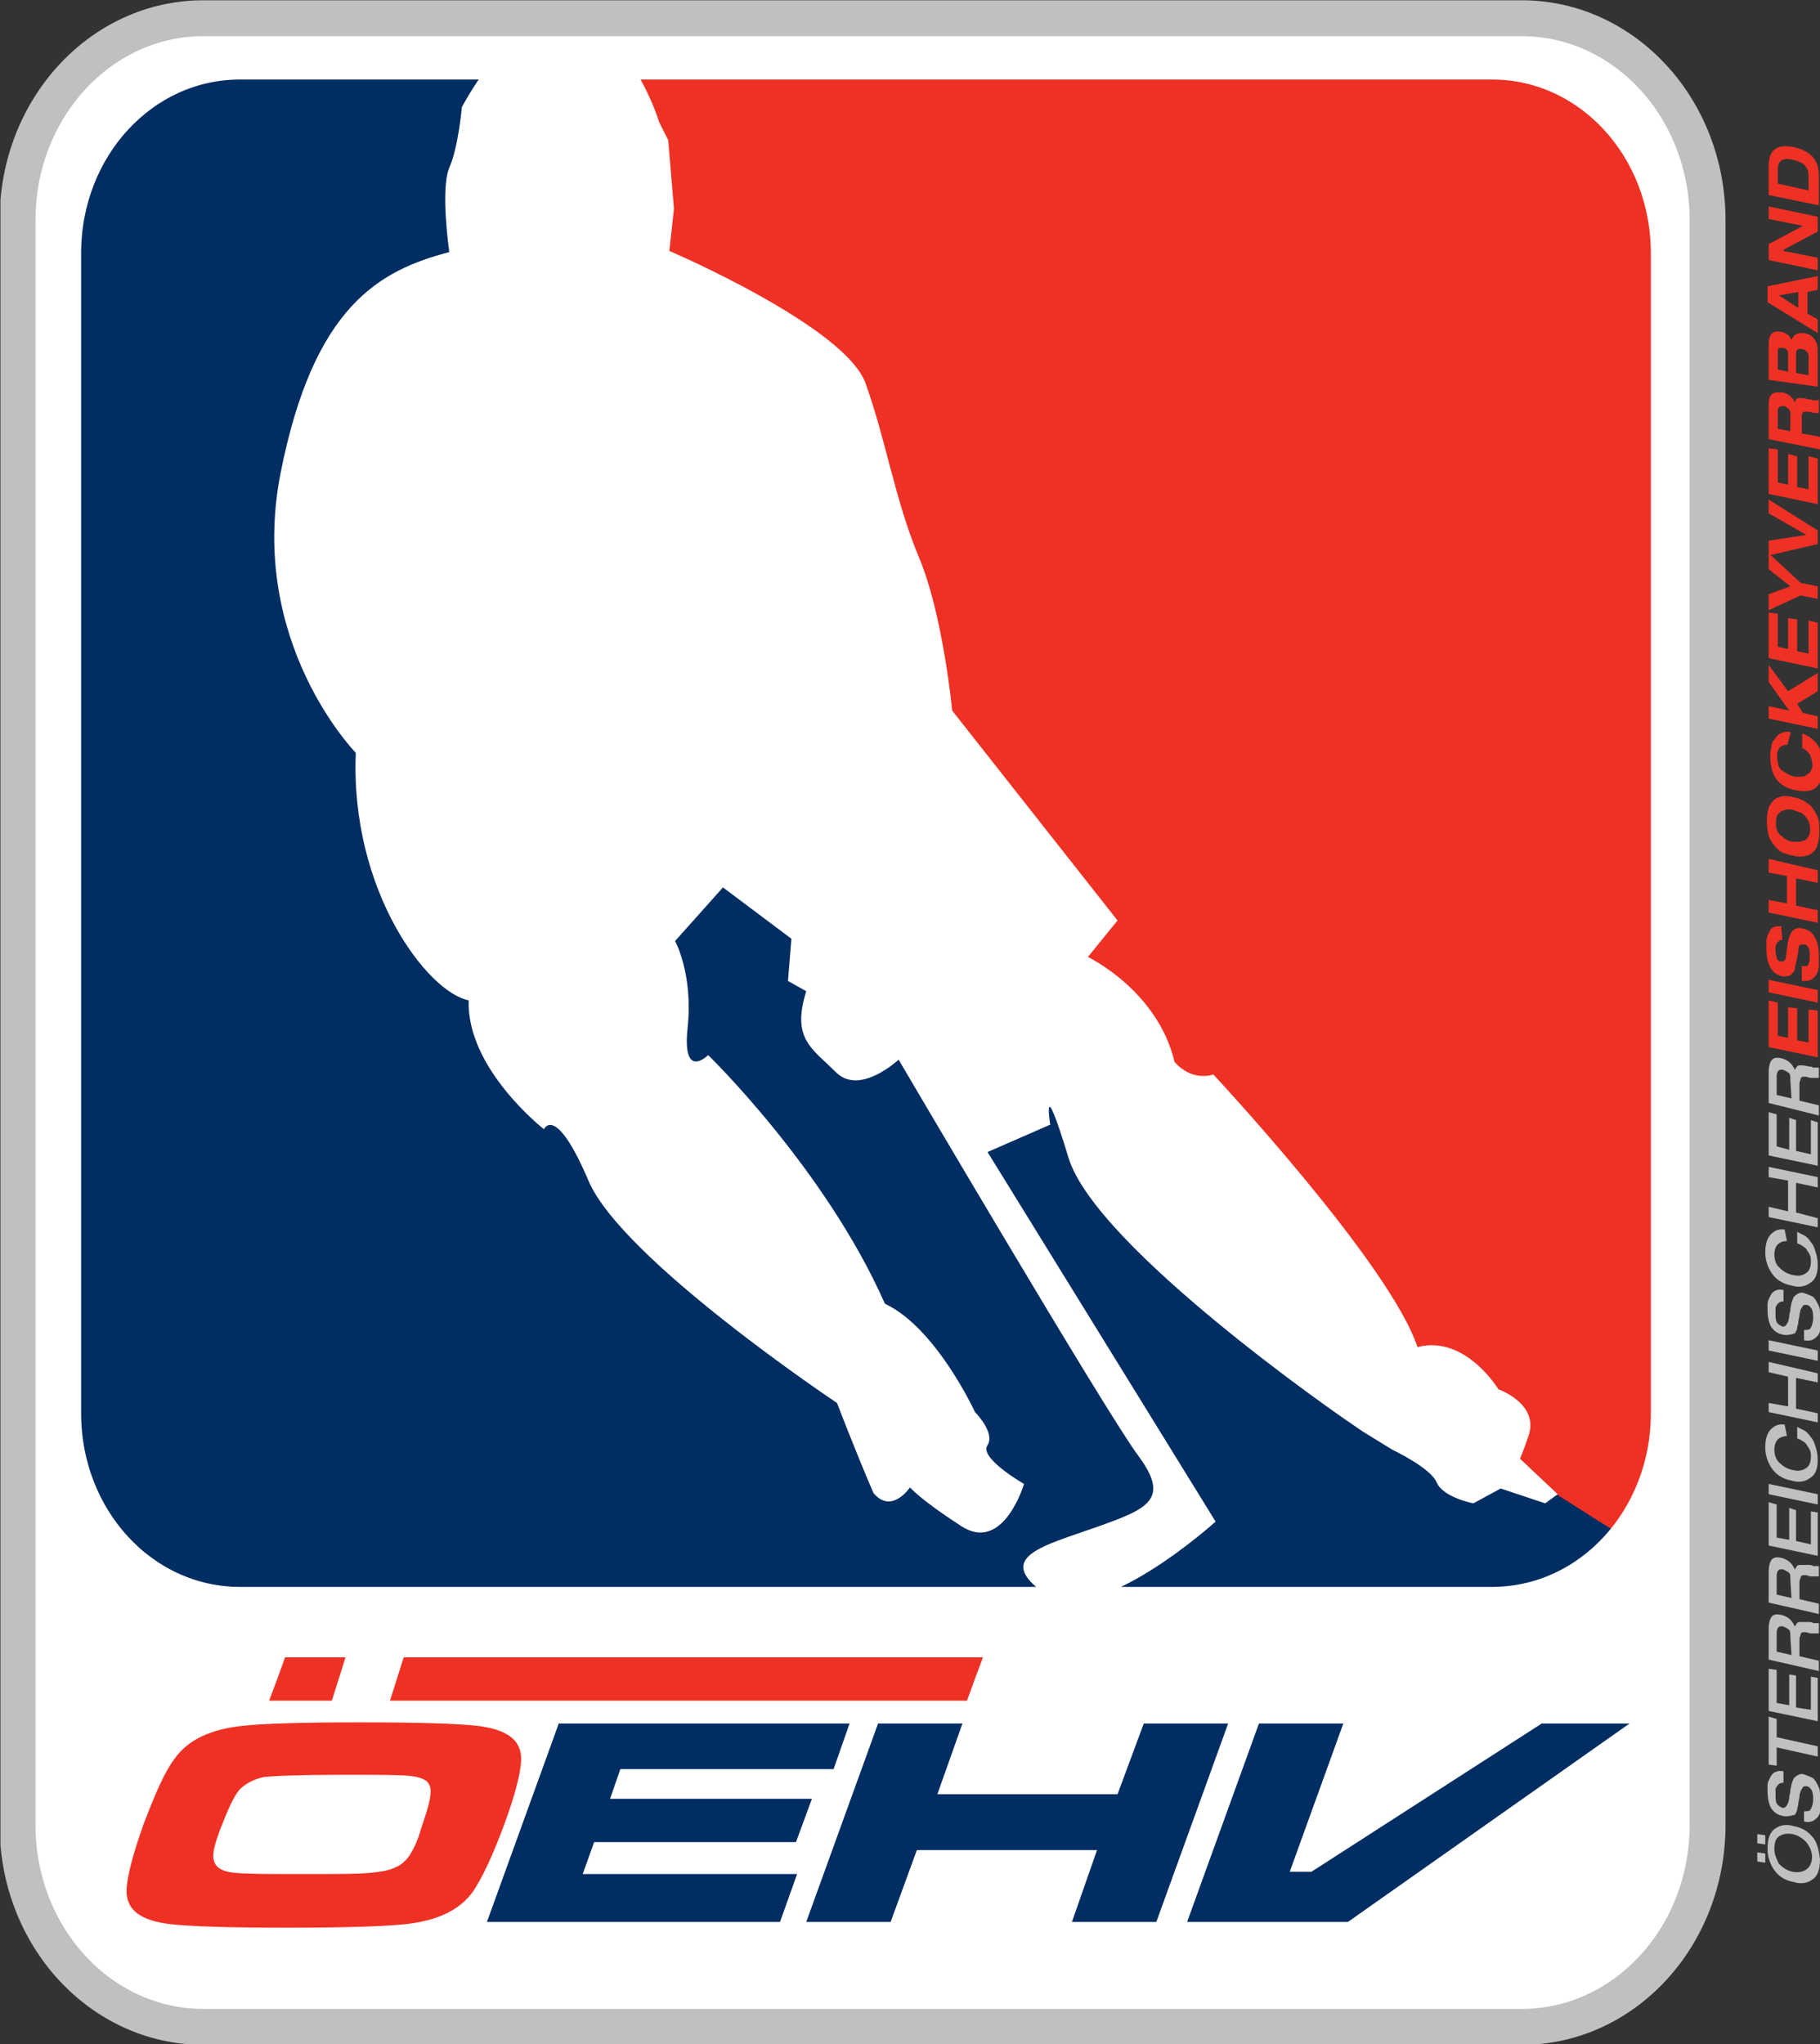 <?xml version="1.0" encoding="UTF-8"?>
<!-- Generator: Adobe Illustrator 22.1.0, SVG Export Plug-In . SVG Version: 6.00 Build 0)  -->
<svg id="Layer_1" enable-background="new 0 0 159.6 179.2" version="1.1" viewBox="0 0 159.6 179.2" xml:space="preserve" xmlns="http://www.w3.org/2000/svg" xmlns:cc="http://creativecommons.org/ns#" xmlns:dc="http://purl.org/dc/elements/1.1/" xmlns:rdf="http://www.w3.org/1999/02/22-rdf-syntax-ns#" xmlns:xlink="http://www.w3.org/1999/xlink"><rect x="0" y="0" width="159.6" height="179.2" fill="#333333" stroke="none"/>
<path id="path2" d="m149.6 160.2c0 9.8-7.3 17.7-16.3 17.7h-115.6c-9 0-16.3-7.9-16.3-17.7v-140.8c0-9.8 7.3-17.7 16.3-17.7h115.6c9 0 16.3 7.9 16.3 17.7v140.8" fill="#fff"/>
<path id="path4" d="m146.3 123.9c0 9.3-6.9 16.8-15.5 16.8h-109.8c-8.6 0-15.5-7.5-15.5-16.8v-101.7c0-9.3 6.9-16.8 15.5-16.8h109.8c8.6 0 15.5 7.5 15.5 16.8v101.7" fill="#002D62"/>
<path id="path6" d="m142.6 134.8c2.2-2.9 3.5-6.6 3.5-10.7v-101.7c0-9.3-6.9-16.8-15.5-16.8h-80.5c5.2 18.1 23.1 59.6 33.4 71.7 11.1 13.2 47.4 50 53.3 53.9 2.7 1.7 4.5 2.9 5.8 3.6" fill="#EE3124"/>
<path id="path8" d="m154.1 161.6v-0.8l0.7 0.1v0.8l-0.7-0.1m0 1.6v-0.8l0.7 0.1v0.8l-0.7-0.1zm5.5-0.2c0 0.9-0.2 1.5-0.7 1.8-0.4 0.3-1 0.4-1.6 0.2-0.6-0.1-1.2-0.4-1.6-0.9s-0.7-1.2-0.7-2c0-0.9 0.2-1.5 0.7-1.8 0.4-0.3 1-0.4 1.6-0.2 0.6 0.1 1.2 0.4 1.6 0.9 0.4 0.4 0.6 1.1 0.7 2zm-0.7-0.2c0-0.5-0.2-0.9-0.5-1.3-0.3-0.3-0.7-0.6-1.2-0.7s-0.9 0-1.2 0.2-0.4 0.6-0.4 1.1 0.2 0.9 0.4 1.3c0.3 0.3 0.7 0.6 1.2 0.7s0.9 0 1.2-0.2 0.5-0.6 0.5-1.1z" fill="#BEC0C2"/>
<path id="path10" d="m156.3 159.2c-0.5-0.1-0.8-0.4-1-0.7-0.2-0.4-0.3-0.9-0.3-1.4v-0.6c0-0.2 0.1-0.4 0.2-0.6s0.2-0.4 0.4-0.5 0.4-0.2 0.8-0.1v1c-0.2 0-0.3 0-0.5 0.2-0.1 0.1-0.1 0.2-0.2 0.3v0.5c0 0.3 0 0.6 0.1 0.8s0.3 0.3 0.5 0.4c0.1 0 0.2 0 0.3-0.1s0.1-0.2 0.2-0.3c0-0.1 0.1-0.3 0.1-0.5s0.1-0.4 0.1-0.6 0.1-0.4 0.1-0.6c0.1-0.2 0.1-0.3 0.2-0.5 0.1-0.1 0.2-0.2 0.4-0.3s0.4-0.1 0.6 0c0.3 0.1 0.5 0.2 0.7 0.3 0.2 0.2 0.3 0.4 0.4 0.6s0.2 0.4 0.2 0.7c0 0.2 0.1 0.5 0.1 0.7 0 0.7-0.1 1.3-0.4 1.5-0.3 0.3-0.6 0.4-1.1 0.3v-0.9c0.3 0 0.5 0 0.6-0.2s0.2-0.5 0.2-0.8 0-0.5-0.1-0.8c-0.1-0.2-0.3-0.4-0.5-0.4-0.1 0-0.3 0-0.3 0.1-0.1 0.1-0.1 0.2-0.2 0.3 0 0.1-0.1 0.3-0.1 0.5s-0.1 0.4-0.1 0.6-0.1 0.4-0.1 0.5c0 0.2-0.1 0.3-0.2 0.5-0.4 0.1-0.7 0.2-1.1 0.1" fill="#BEC0C2"/>
<polyline id="polyline12" points="155.8 153.2 155.8 154.8 155.1 154.7 155.1 150.5 155.8 150.7 155.8 152.3 159.4 153.1 159.4 154 155.8 153.2" fill="#BEC0C2"/>
<polyline id="polyline14" points="155.1 150 155.1 146.3 155.8 146.4 155.8 149.3 156.9 149.5 156.9 146.8 157.5 146.9 157.5 149.7 158.8 149.9 158.8 147 159.4 147.1 159.4 150.9 155.1 150" fill="#BEC0C2"/>
<path id="path16" d="m155.1 145.5v-2.7c0-0.5 0.1-0.9 0.3-1.1s0.5-0.2 0.9-0.1c0.3 0.1 0.5 0.2 0.7 0.4s0.3 0.4 0.4 0.6c0.1-0.2 0.2-0.4 0.4-0.4h0.8c0.1 0 0.3 0 0.4 0.1h0.5v0.9h-0.7c-0.2 0-0.3-0.1-0.4-0.1h-0.3c-0.1 0-0.2 0.1-0.2 0.2s-0.1 0.2-0.1 0.4v1.5l1.7 0.4v0.9l-4.4-1m1.9-2c0-0.3 0-0.5-0.1-0.6s-0.3-0.2-0.5-0.3c-0.4-0.1-0.6 0.1-0.6 0.6v1.6l1.3 0.3-0.1-1.6z" fill="#BEC0C2"/>
<path id="path18" d="m155.1 140.5v-2.7c0-0.5 0.1-0.9 0.3-1.1s0.5-0.2 0.9-0.1c0.3 0.1 0.5 0.2 0.7 0.4s0.3 0.4 0.4 0.6c0.1-0.2 0.2-0.4 0.4-0.4h0.8c0.1 0 0.3 0 0.4 0.1h0.5v0.9h-0.7c-0.2 0-0.3-0.1-0.4-0.1h-0.3c-0.1 0-0.2 0.1-0.2 0.2s-0.1 0.2-0.1 0.4v1.5l1.7 0.4v0.9l-4.4-1m1.9-2c0-0.3 0-0.5-0.1-0.6s-0.3-0.2-0.5-0.3c-0.4-0.1-0.6 0.1-0.6 0.6v1.6l1.3 0.3-0.1-1.6z" fill="#BEC0C2"/>
<polyline id="polyline20" points="155.1 135.5 155.1 131.7 155.8 131.9 155.8 134.8 156.9 135 156.9 132.2 157.5 132.4 157.5 135.1 158.8 135.4 158.8 132.5 159.4 132.6 159.4 136.4 155.1 135.5" fill="#BEC0C2"/>
<polyline id="polyline22" points="155.1 131 155.1 130.1 159.4 131 159.4 131.9 155.1 131" fill="#BEC0C2"/>
<path id="path24" d="m156.7 125.9c-0.3 0-0.6 0.1-0.8 0.3s-0.3 0.5-0.3 0.9 0.1 0.8 0.4 1.1 0.7 0.6 1.3 0.7c0.5 0.1 0.8 0 1.1-0.2s0.4-0.6 0.4-1c0-0.2 0-0.4-0.1-0.6s-0.2-0.3-0.3-0.5c-0.1-0.1-0.2-0.2-0.4-0.3-0.1-0.1-0.2-0.1-0.4-0.2v-1l0.6 0.3c0.2 0.1 0.4 0.3 0.6 0.6 0.2 0.2 0.3 0.5 0.4 0.8s0.2 0.7 0.2 1.2c0 0.8-0.2 1.3-0.7 1.6-0.4 0.3-1 0.4-1.6 0.2-0.6-0.1-1.2-0.4-1.6-0.9s-0.7-1.2-0.7-2 0.2-1.3 0.5-1.6 0.7-0.5 1.2-0.4l0.2 1" fill="#BEC0C2"/>
<polyline id="polyline26" points="155.1 123.8 155.1 123 156.8 123.3 156.8 120.7 155.1 120.3 155.1 119.4 159.4 120.4 159.4 121.2 157.5 120.8 157.5 123.5 159.4 123.9 159.4 124.7 155.1 123.8" fill="#BEC0C2"/>
<polyline id="polyline28" points="155.1 118.4 155.1 117.5 159.4 118.4 159.4 119.3 155.1 118.4" fill="#BEC0C2"/>
<path id="path30" d="m156.3 117c-0.5-0.1-0.8-0.4-1-0.7-0.2-0.4-0.3-0.9-0.3-1.4v-0.6c0-0.2 0.1-0.4 0.2-0.6s0.2-0.4 0.4-0.5 0.4-0.2 0.8-0.1v1c-0.2 0-0.3 0-0.5 0.2-0.1 0.1-0.1 0.2-0.2 0.3v0.5c0 0.3 0 0.6 0.1 0.8s0.3 0.3 0.5 0.4c0.1 0 0.2 0 0.3-0.1s0.1-0.2 0.2-0.3c0-0.1 0.1-0.3 0.1-0.5s0.1-0.4 0.1-0.6 0.1-0.4 0.1-0.6c0.1-0.2 0.1-0.3 0.2-0.5 0.1-0.1 0.2-0.2 0.4-0.3s0.4-0.1 0.6 0c0.3 0.1 0.5 0.2 0.7 0.3 0.2 0.2 0.3 0.4 0.4 0.6s0.2 0.4 0.2 0.7c0 0.2 0.1 0.5 0.1 0.7 0 0.7-0.1 1.3-0.4 1.5-0.3 0.3-0.6 0.4-1.1 0.3v-0.9c0.3 0 0.5 0 0.6-0.2s0.2-0.5 0.2-0.8 0-0.5-0.1-0.8c-0.1-0.2-0.3-0.4-0.5-0.4-0.1 0-0.3 0-0.3 0.1-0.1 0.1-0.1 0.2-0.2 0.3 0 0.1-0.1 0.3-0.1 0.5s-0.1 0.4-0.1 0.6-0.1 0.4-0.1 0.5c0 0.2-0.1 0.3-0.2 0.5-0.4 0.1-0.7 0.2-1.1 0.1" fill="#BEC0C2"/>
<path id="path32" d="m156.7 108.8c-0.3 0-0.6 0.1-0.8 0.3s-0.3 0.5-0.3 0.9 0.1 0.8 0.4 1.1 0.7 0.6 1.3 0.7c0.5 0.1 0.8 0 1.1-0.2s0.4-0.6 0.4-1c0-0.2 0-0.4-0.1-0.6s-0.2-0.3-0.3-0.5c-0.1-0.1-0.2-0.2-0.4-0.3-0.1-0.1-0.2-0.1-0.4-0.2v-1l0.6 0.3c0.2 0.1 0.4 0.3 0.6 0.6 0.2 0.2 0.3 0.5 0.4 0.8s0.2 0.7 0.2 1.2c0 0.8-0.2 1.3-0.7 1.6-0.4 0.3-1 0.4-1.6 0.2-0.6-0.1-1.2-0.4-1.6-0.9s-0.7-1.2-0.7-2 0.2-1.3 0.5-1.6 0.7-0.5 1.2-0.4l0.2 1" fill="#BEC0C2"/>
<polyline id="polyline34" points="155.1 106.7 155.1 105.8 156.8 106.2 156.8 103.5 155.1 103.2 155.1 102.3 159.4 103.2 159.4 104.1 157.5 103.7 157.5 106.3 159.4 106.8 159.4 107.6 155.1 106.7" fill="#BEC0C2"/>
<polyline id="polyline36" points="155.1 101.3 155.1 97.5 155.8 97.7 155.8 100.5 156.9 100.8 156.9 98 157.5 98.2 157.5 100.9 158.8 101.2 158.8 98.2 159.4 98.4 159.4 102.2 155.1 101.3" fill="#BEC0C2"/>
<path id="path38" d="m155.1 96.7v-2.7c0-0.5 0.1-0.9 0.3-1.1s0.5-0.2 0.9-0.1c0.3 0.1 0.5 0.2 0.7 0.4s0.3 0.4 0.4 0.6c0.1-0.2 0.2-0.4 0.4-0.4s0.5 0 0.8 0.1c0.1 0 0.3 0 0.4 0.1h0.5v0.9h-0.7c-0.2 0-0.3-0.1-0.4-0.1h-0.3c-0.1 0-0.2 0.1-0.2 0.2s-0.1 0.2-0.1 0.4v1.5l1.7 0.4v0.9l-4.4-1.1m1.9-2c0-0.3 0-0.5-0.1-0.6s-0.3-0.2-0.5-0.3c-0.4-0.1-0.6 0.1-0.6 0.6v1.6l1.3 0.3-0.1-1.6z" fill="#BEC0C2"/>
<polyline id="polyline40" points="155.1 91.8 155.1 87.7 155.9 87.9 155.9 90.8 156.8 91 156.8 88.3 157.6 88.4 157.6 91.2 158.6 91.4 158.6 88.5 159.4 88.6 159.4 92.7 155.1 91.8" fill="#ee3124"/>
<polyline id="polyline42" points="155.1 87 155.1 85.9 159.4 86.8 159.4 87.9 155.1 87" fill="#ee3124"/>
<path id="path44" d="m156.3 82.4c-0.1 0-0.3 0-0.3 0.1l-0.2 0.2c0 0.1-0.1 0.2-0.1 0.3v0.4c0 0.2 0.1 0.5 0.1 0.6 0.1 0.2 0.2 0.3 0.4 0.3 0.1 0 0.2 0 0.3-0.1s0.1-0.2 0.1-0.3l0.2-1.4c0.1-0.4 0.2-0.7 0.4-0.9s0.5-0.3 0.9-0.2 0.8 0.3 1 0.7c0.3 0.4 0.4 1 0.4 1.8v0.8c0 0.3-0.1 0.5-0.2 0.7s-0.3 0.4-0.5 0.5-0.5 0.1-0.8 0.1v-1.3h0.4c0.1 0 0.2-0.1 0.2-0.2 0.1-0.2 0.1-0.4 0.1-0.7s0-0.5-0.1-0.7-0.2-0.3-0.4-0.3-0.3 0-0.4 0.1-0.1 0.3-0.1 0.5l-0.2 1c0 0.2-0.1 0.3-0.1 0.5s-0.1 0.3-0.2 0.4c-0.2 0.3-0.5 0.3-0.9 0.3-0.9-0.2-1.4-1-1.4-2.4v-0.7c0-0.2 0.1-0.5 0.2-0.7s0.2-0.4 0.4-0.5 0.4-0.1 0.7-0.1l0.1 1.2" fill="#ee3124"/>
<polyline id="polyline46" points="155.1 80 155.1 78.9 156.7 79.2 156.7 76.8 155.1 76.5 155.1 75.3 159.4 76.3 159.4 77.4 157.5 77 157.5 79.4 159.4 79.8 159.4 80.9 155.1 80" fill="#ee3124"/>
<g id="g58" transform="translate(-.06 -.702)" fill="#ee3124">
		<defs id="defs26">
			<rect id="SVGID_1_" x=".1" y=".7" width="159.6" height="179.2"/>
		</defs>
		<clipPath id="SVGID_2_">
			<use id="use28" xlink:href="#SVGID_1_"/>
		</clipPath>
		<path id="path54" d="m157.3 75.7c-0.2 0-0.5-0.1-0.8-0.2s-0.5-0.3-0.7-0.5-0.4-0.5-0.6-0.9c-0.1-0.4-0.2-0.8-0.2-1.4s0.1-1 0.2-1.3c0.2-0.3 0.3-0.5 0.6-0.7 0.2-0.1 0.5-0.2 0.7-0.2 0.3 0 0.5 0 0.8 0.1 0.2 0 0.5 0.1 0.7 0.2 0.3 0.1 0.5 0.3 0.8 0.5 0.2 0.2 0.4 0.5 0.6 0.9s0.2 0.9 0.2 1.4c0 0.6-0.1 1-0.2 1.3s-0.3 0.5-0.6 0.7c-0.2 0.1-0.5 0.2-0.8 0.2-0.2 0-0.5 0-0.7-0.1m0-1.2h0.5c0.2 0 0.3-0.1 0.5-0.1 0.3-0.2 0.5-0.5 0.5-1s-0.2-0.9-0.5-1.2c-0.1-0.1-0.3-0.3-0.5-0.3-0.2-0.1-0.3-0.1-0.5-0.2-0.4-0.1-0.7 0-1 0.1-0.1 0.1-0.3 0.2-0.4 0.4s-0.1 0.4-0.1 0.6c0 0.3 0 0.5 0.1 0.7s0.2 0.4 0.4 0.5c0.3 0.3 0.7 0.5 1 0.5z" clip-path="url(#SVGID_2_)" fill="#ee3124"/>
		<defs id="defs33">
			<rect id="SVGID_3_" x=".1" y=".7" width="159.6" height="179.2"/>
		</defs>
		<clipPath id="SVGID_4_">
			<use id="use35" xlink:href="#SVGID_3_"/>
		</clipPath>
		<path id="path56" d="m156.8 66c-0.3 0-0.6 0.1-0.7 0.3-0.2 0.2-0.2 0.5-0.2 0.8s0.1 0.5 0.1 0.7c0.1 0.2 0.2 0.4 0.4 0.5s0.3 0.2 0.5 0.3 0.3 0.1 0.5 0.2h0.5c0.2 0 0.3 0 0.5-0.1 0.1-0.1 0.3-0.2 0.4-0.3 0.1-0.2 0.2-0.4 0.2-0.6 0-0.3-0.1-0.6-0.2-0.9-0.2-0.3-0.4-0.5-0.7-0.6v-1.3c0.6 0.2 1.1 0.6 1.4 1.1s0.4 1.1 0.4 1.9c0 1.6-0.7 2.3-2.3 2s-2.3-1.3-2.3-3c0-0.3 0-0.5 0.1-0.8 0-0.3 0.1-0.5 0.3-0.7 0.1-0.2 0.3-0.4 0.5-0.5s0.5-0.2 0.9-0.1l-0.3 1.1" clip-path="url(#SVGID_4_)" fill="#ee3124"/>
</g>
<polyline id="polyline60" points="155.1 59.8 155.1 58.3 156.8 60.6 159.4 59 159.4 60.6 157.6 61.7 158.1 62.5 159.4 62.8 159.4 63.9 155.1 63 155.1 61.9 156.9 62.3 155.1 59.8" fill="#ee3124"/>
<polyline id="polyline62" points="155.1 57.7 155.1 53.7 155.9 53.8 155.9 56.7 156.8 56.9 156.8 54.2 157.6 54.3 157.6 57.1 158.6 57.3 158.6 54.4 159.4 54.6 159.4 58.6 155.1 57.7" fill="#ee3124"/>
<polyline id="polyline64" points="157.9 52.2 155.1 53.5 155.1 52.1 157 51.4 155.1 49.9 155.1 48.5 157.9 51.1 159.4 51.4 159.4 52.5 157.9 52.2" fill="#ee3124"/>
<polyline id="polyline66" points="155.1 48.7 155.1 47.4 158.4 46.9 155.1 45 155.1 43.8 159.4 46.5 159.4 47.7 155.1 48.7" fill="#ee3124"/>
<polyline id="polyline68" points="155.1 43.3 155.1 39.3 155.9 39.4 155.9 42.3 156.8 42.5 156.8 39.8 157.6 40 157.6 42.7 158.6 42.9 158.6 40 159.4 40.2 159.4 44.2 155.1 43.3" fill="#ee3124"/>
<path id="path70" d="m155.1 38.5v-3c0-0.3 0-0.5 0.1-0.7s0.2-0.3 0.3-0.3c0.1-0.1 0.2-0.1 0.4-0.1h0.4c0.5 0.1 0.9 0.4 1.1 0.9 0-0.1 0.1-0.2 0.1-0.3 0.1-0.1 0.2-0.1 0.3-0.1 0.2 0 0.5 0 0.7 0.1 0.1 0 0.3 0 0.5 0.1h0.3c0.1 0 0.2 0 0.2-0.1v1.2h-0.3c-0.1 0-0.3 0-0.5-0.1h-0.4c-0.1 0-0.2 0-0.2 0.1-0.1 0.1-0.1 0.2-0.1 0.4v1.4l1.6 0.3v1.1l-4.5-0.9m1.9-0.7v-1.5c0-0.1 0-0.3-0.1-0.4s-0.2-0.2-0.4-0.3h-0.3c-0.1 0-0.1 0.1-0.2 0.1-0.1 0.1-0.1 0.2-0.1 0.4v1.5l1.1 0.2z" fill="#ee3124"/>
<path id="path72" d="m155.1 33.3v-3.2c0-0.3 0.1-0.6 0.2-0.8 0.2-0.2 0.5-0.3 0.9-0.2 0.2 0 0.3 0.1 0.5 0.2s0.3 0.3 0.4 0.5c0.1-0.2 0.2-0.4 0.4-0.5s0.4-0.1 0.7-0.1c0.1 0 0.3 0.1 0.4 0.1 0.2 0.1 0.3 0.2 0.4 0.3s0.2 0.3 0.3 0.5 0.1 0.5 0.1 0.8v3l-4.3-0.6m1.7-0.7v-1.6c0-0.3-0.2-0.5-0.5-0.5h-0.3s-0.1 0.1-0.1 0.2v1.7l0.9 0.2zm1.8 0.3v-1.7c0-0.2-0.1-0.3-0.2-0.4s-0.2-0.2-0.4-0.2c-0.4-0.1-0.5 0.1-0.5 0.5v1.6l1.1 0.2z" fill="#ee3124"/>
<path id="path74" d="m158.5 25.6v1.9l0.9 0.5v1.2l-4.4-2.7v-1.4l4.4-0.9v1.2l-0.9 0.2m-2.5 0.3 1.7 1.1v-1.4l-1.7 0.3z" fill="#ee3124"/>
<polyline id="polyline76" points="155.1 19.2 155.1 18.1 159.4 19 159.4 20.3 156.4 21.9 156.4 22 159.4 22.6 159.4 23.7 155.1 22.8 155.1 21.4 158.1 19.8 158.1 19.8 155.1 19.2" fill="#ee3124"/>
<path id="path78" d="m155.1 17.1v-2.6c0-1.4 0.8-1.9 2.2-1.6s2.2 1.1 2.2 2.4v2.7l-4.4-0.9m3.5-0.4v-1.3c0-0.8-0.5-1.2-1.4-1.4s-1.3 0.1-1.3 0.9v1.2l2.7 0.6z" fill="#ee3124"/>
<g id="g88" transform="translate(-.06 -.702)">
		<defs id="defs51">
			<rect id="SVGID_5_" x=".1" y=".7" width="159.6" height="179.2"/>
		</defs>
		<clipPath id="SVGID_6_">
			<use id="use53" xlink:href="#SVGID_5_"/>
		</clipPath>
			<path id="path86" d="m149.8 160.7c0 9.8-7.3 17.7-16.3 17.7h-115.6c-9 0-16.3-7.9-16.3-17.7v-140.7c0-9.8 7.3-17.7 16.3-17.7h115.6c9 0 16.3 7.9 16.3 17.7v140.7z" clip-path="url(#SVGID_6_)" fill="none" stroke="#BEC0C2" stroke-width="3.149"/>
</g>
<path id="path90" d="m31.6 151c5 0 8.4 0.1 10.2 0.3 2.6 0.3 3.9 1.2 3.9 2.9 0 1.1-0.5 3.1-1.5 5.8s-1.9 4.6-2.7 5.8c-1.2 1.7-3.2 2.6-6 2.9-1.9 0.2-5.4 0.3-10.3 0.3-5 0-8.4-0.1-10.2-0.3-2.6-0.3-3.9-1.2-3.9-2.9 0-1.1 0.5-3.1 1.5-5.9 1-2.6 1.8-4.5 2.7-5.7 1.2-1.7 3.2-2.6 6-2.9 1.8-0.2 5.3-0.3 10.3-0.3m-1.7 4.6c-3.7 0-6 0.1-6.8 0.2-0.9 0.2-1.6 0.6-2.1 1.1-0.5 0.6-1 1.7-1.7 3.5-0.4 1.1-0.6 1.8-0.6 2.3 0 0.9 0.6 1.4 2 1.5 1 0.1 3 0.1 6 0.1 2.8 0 4.7 0 5.7-0.1s1.7-0.2 2.3-0.5c0.5-0.2 0.9-0.6 1.2-1 0.3-0.5 0.7-1.2 1-2.3 0.4-1.2 0.7-2.1 0.8-2.7s0.1-1-0.1-1.3c-0.2-0.4-0.8-0.6-1.6-0.7s-2.8-0.1-6.1-0.1z" fill="#EE3124"/>
<polyline id="polyline92" points="49 151.1 74.5 151.1 73.1 155.1 54.4 155.1 53.5 157.7 71.2 157.7 69.8 161.5 52.1 161.5 51.1 164.3 69.9 164.3 68.4 168.5 42.7 168.5 49 151.1" fill="#002D62"/>
<polyline id="polyline94" points="77 151.1 84.4 151.1 82.2 157.3 98 157.3 100.3 151.1 107.7 151.1 101.4 168.5 94 168.5 96.2 162.2 80.4 162.2 78.1 168.5 70.7 168.5 77 151.1" fill="#002D62"/>
<polyline id="polyline96" points="135.2 151.1 115 164.1 113.1 164.1 117.8 151.1 110.4 151.1 104.1 168.5 118.2 168.5 142.9 151.1 135.2 151.1" fill="#002D62"/>
<g id="g106" transform="translate(-.06 -.702)">
		<defs id="defs63">
			<rect id="SVGID_7_" x=".1" y=".7" width="159.6" height="179.2"/>
		</defs>
		<clipPath id="SVGID_8_">
			<use id="use65" xlink:href="#SVGID_7_"/>
		</clipPath>
			<path id="path104" d="m146.4 124.6c0 9.3-6.9 16.8-15.5 16.8h-109.8c-8.6 0-15.5-7.5-15.5-16.8v-101.7c0-9.3 6.9-16.8 15.5-16.8h109.8c8.6 0 15.5 7.5 15.5 16.8v101.7z" clip-path="url(#SVGID_8_)" fill="none" stroke="#fff" stroke-width="3.149"/>
</g>
<path id="path108" d="m39.4 22.1s-0.8-5.5 0-7.4c0.8-1.8 1.1-5.3 1.1-5.3s3.7-7.1 6-5.3c0.2 0.1 0.5 0.3 0.7 0.2 1.2-0.5 4.3 0.3 4.3 0.3s1.8-1.8 3.7 0.8c1.8 2.6 2.6 5.3 2.6 5.3l0.8 1.6 0.5 6-0.4 3.7s15.4 6.6 17.2 11.6 2.6 10.3 4.7 15.3 2.9 13.4 2.9 13.4l14.5 18.4-2.6 3.2s6.1 2.9 7.6 9.2c1.6 1.8 3.4 1.1 3.4 1.1s15.5 16.6 17.9 23.9c4.2-1.1 7.1 3.7 7.1 3.7s3.7 1.3 2.6 4.2c-1 2.9-0.8 1.8-0.8 1.8l3.4 3.2-1.1 0.8-3.9-1.3-2.4 1.3s-2.6-0.5-3.2-1.8c-0.5-1.3-3.9-2.9-3.9-2.9l-2.6-1.6-1.6-1.1s-21.8-15-24.2-22.9-1.6-2.9-1.6-2.9l-5.5 2.4 20 32.4s-10.5 9.5-15 6.3 0-4.2 4.5-5.8 6.6-2.4 3.7-6.3-21-34.7-21-34.7-3.4 3.2-5.5 1.1-3.9-2.9-2.6-7.1l-1.6-0.9 0.3-3.7-6-4.5-4.2 4.7s1.6 2.9 1.1 7.6 1.8 2.4 1.8 2.4 10.3 10 15.5 21.8c4.5 2.1 7.9 9.5 7.9 9.5s1.8 1.8 1.1 2.9c-0.8 1.1 3.2 3.4 3.2 3.4s-1.8 6.1-5.5 3.7-4.5-3.4-4.5-3.4-1.6 2.4-3.2 0.5c-1.6-3.7-3.2-7.9-3.2-7.9s-18.9-12.6-21.8-19.5c-2.9-6.8-3.9-4.5-3.9-4.5s-6.8-5.3-6.6-11.3c-3.6-0.7-10.4-9.6-9.9-21.7 0 0-9.5-9.7-6.6-24.5 2.9-14.7 8.7-17.8 14.8-19.4" fill="#fff"/>
<path id="path110" d="m23.6 149.1h5.5l1.2-3.8h-5.3c-0.5 1.4-0.9 2.5-1.4 3.8m11.8-3.8-1.2 3.8h50.6c0.5-1.4 0.9-2.5 1.4-3.8h-50.8z" fill="#EE3124"/>
</svg>
